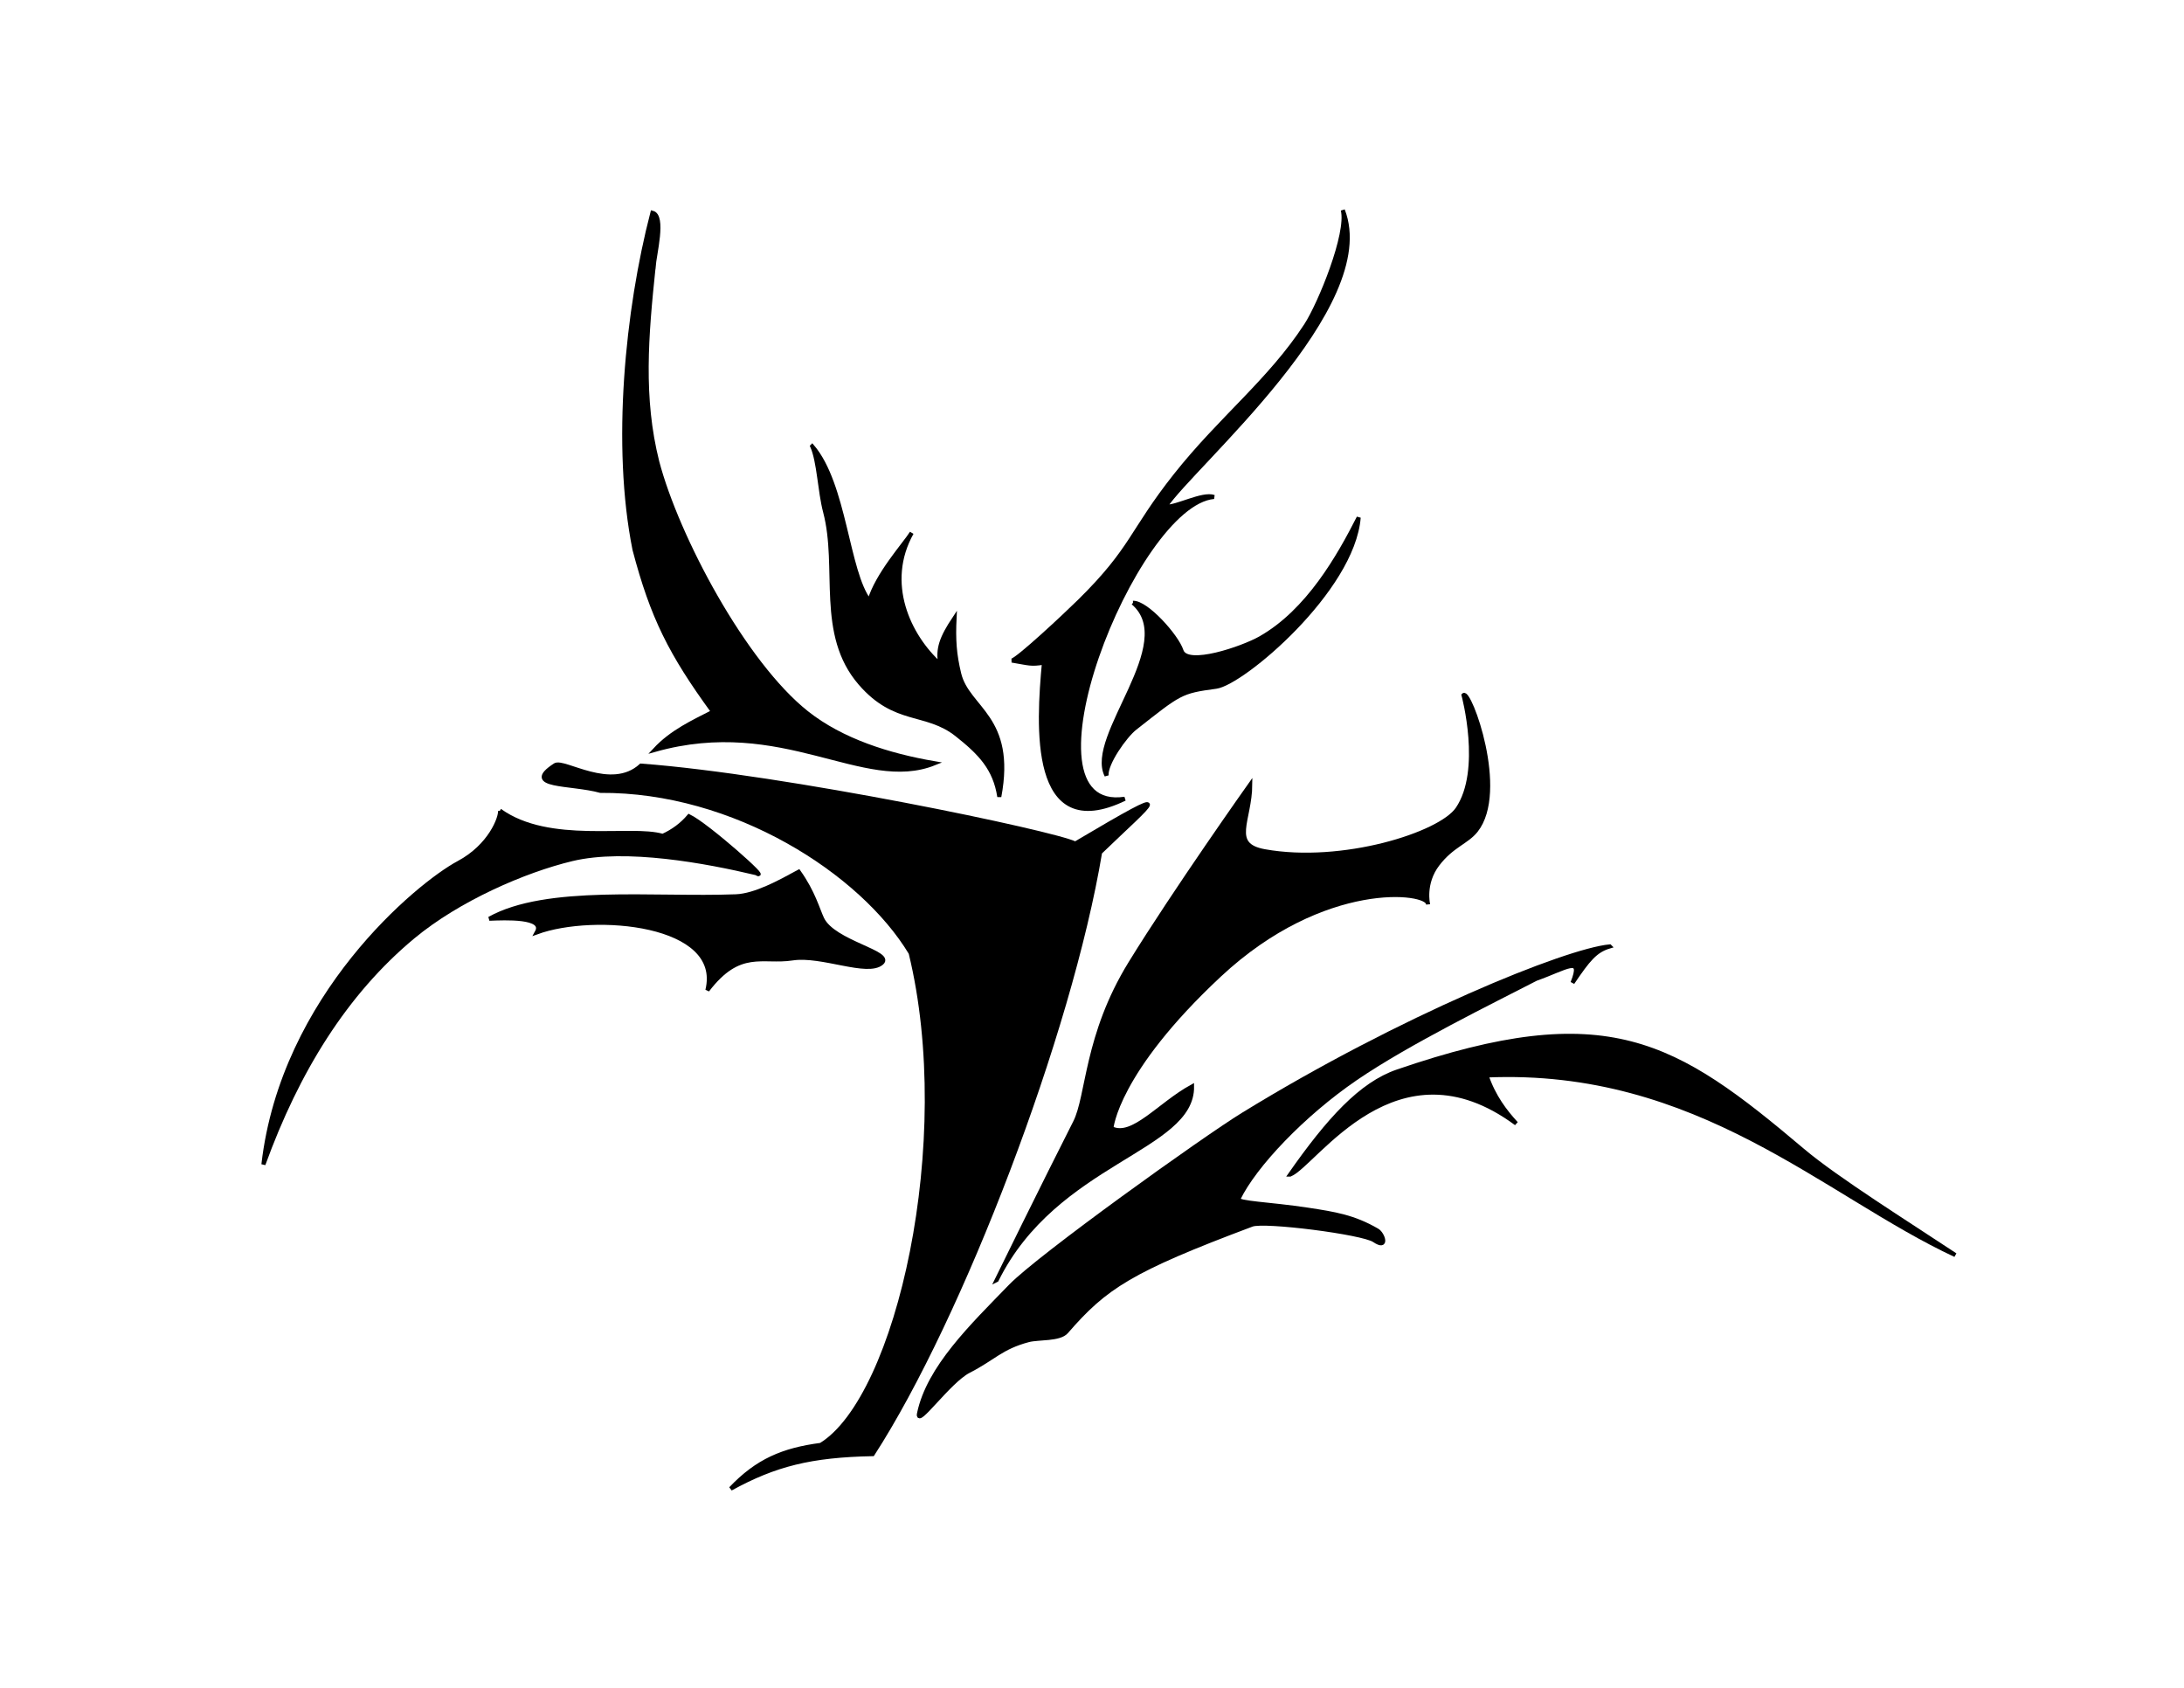 <?xml version="1.0" encoding="UTF-8" standalone="no"?>
<!-- Created with Inkscape (http://www.inkscape.org/) -->

<svg
   xmlns:dc="http://purl.org/dc/elements/1.1/"
   xmlns:cc="http://creativecommons.org/ns#"
   xmlns:rdf="http://www.w3.org/1999/02/22-rdf-syntax-ns#"
   xmlns:svg="http://www.w3.org/2000/svg"
   xmlns="http://www.w3.org/2000/svg"
   xmlns:sodipodi="http://sodipodi.sourceforge.net/DTD/sodipodi-0.dtd"
   xmlns:inkscape="http://www.inkscape.org/namespaces/inkscape"
   width="990"
   height="765"
   id="svg3075"
   version="1.1"
   inkscape:version="0.48.4 r9939"
   sodipodi:docname="Bourne.svg">
  <defs
     id="defs3077" />
  <sodipodi:namedview
     id="base"
     pagecolor="#ffffff"
     bordercolor="#666666"
     borderopacity="1.0"
     inkscape:pageopacity="0.0"
     inkscape:pageshadow="2"
     inkscape:zoom="0.49497475"
     inkscape:cx="502.45694"
     inkscape:cy="441.73861"
     inkscape:document-units="px"
     inkscape:current-layer="layer1"
     showgrid="false"
     inkscape:window-width="898"
     inkscape:window-height="819"
     inkscape:window-x="903"
     inkscape:window-y="91"
     inkscape:window-maximized="0" />
  <g
     inkscape:label="Layer 1"
     inkscape:groupmode="layer"
     id="layer1"
     transform="translate(0,-287.362)">
    <g
       transform="matrix(1.799,0.376,-0.376,1.799,-197.099,-625.412)"
       id="g3540"
       style="fill:#000000;stroke:#000000">
      <path
         sodipodi:nodetypes="ccccccsccc"
         inkscape:connector-curvature="0"
         id="path3106"
         d="m 515.178,614.461 c 1.846,45.411 -10.165,119.38 -24.545,156.727 -14.875,3.415 -23.103,7.425 -32.529,15.504 4.99,-8.076 10.634,-11.996 19.545,-15.119 16.308,-15.327 17.377,-80.268 -3.13,-123.272 -15.888,-17.108 -50.853,-30.454 -83.085,-23.486 -7.529,-0.495 -19.294,3.132 -12.248,-3.914 1.814,-1.814 14.94,3.874 20.771,-4.23 35.265,-4.668 103.238,-4.609 108.781,-3.094 22.651,-20.707 16.756,-14.285 6.44,0.884 z"
         style="fill:#000000;stroke:#000000;stroke-width:1px;stroke-linecap:butt;stroke-linejoin:miter;stroke-opacity:1" />
      <path
         sodipodi:nodetypes="cscsscccc"
         inkscape:connector-curvature="0"
         id="path3110"
         d="m 368.214,634.684 c 0.5,1.606 -0.574,8.979 -7.383,14.676 -8.634,7.223 -35.729,41.037 -31.903,82.646 3.459,-24.255 11.156,-45.531 24.643,-62.5 9.053,-11.39 23.558,-21.639 34.464,-26.786 12.338,-5.822 32.679,-6.25 45.179,-5.893 4.292,1.514 -14.183,-9.126 -19.107,-10.357 -1.282,2.372 -3.093,4.411 -5.357,6.071 -8.259,-0.681 -26.786,8.178 -40.536,2.143 z"
         style="fill:#000000;stroke:#000000;stroke-width:1px;stroke-linecap:butt;stroke-linejoin:miter;stroke-opacity:1" />
      <path
         sodipodi:nodetypes="cccscssac"
         inkscape:connector-curvature="0"
         id="path3112"
         d="m 427.321,667.541 c 0.585,-17.192 -31.336,-13.304 -44.107,-5.357 1.364,-4.377 -8.469,-1.811 -12.143,-0.893 12.193,-10.602 38.716,-12.951 58.393,-17.857 4.646,-1.159 9.893,-5.664 13.929,-9.107 4.572,4.235 6.485,8.139 8.036,10.179 3.929,5.167 18.993,4.548 16.607,7.679 -2.809,3.686 -14.905,0.81 -21.786,3.393 -6.988,2.623 -13.267,0.088 -18.929,11.964 z"
         style="fill:#000000;stroke:#000000;stroke-width:1px;stroke-linecap:butt;stroke-linejoin:miter;stroke-opacity:1" />
      <path
         sodipodi:nodetypes="cssssssssssszccc"
         inkscape:connector-curvature="0"
         id="path3499"
         d="m 642.962,611.431 c -10.288,3.171 -46.684,27.575 -80.055,59.094 -8.278,7.819 -42.005,44.514 -47.477,53.159 -7.357,11.623 -15.657,23.783 -15.657,35.355 0,3.719 5.613,-9.344 9.849,-12.753 5.36,-4.314 6.637,-7.359 12.879,-10.48 2.255,-1.128 7.471,-1.684 8.713,-3.914 7.139,-12.821 12.406,-18.124 39.396,-35.229 2.789,-1.768 27.127,-3.701 30.305,-2.399 3.917,1.605 1.826,-2.001 0.253,-2.525 -6.355,-2.118 -11.138,-1.879 -17.804,-1.515 -9.434,0.514 -17.585,2.031 -17.299,0.884 2.21,-8.851 11.309,-23.615 22.223,-34.977 10.914,-11.361 29.094,-25.481 38.506,-33.141 6.757,-4.1 10.303,-8.269 9.018,-0.9 2.63,-6.395 3.882,-8.91 7.15,-10.657 z"
         style="fill:#000000;stroke:#000000;stroke-width:1px;stroke-linecap:butt;stroke-linejoin:miter;stroke-opacity:1" />
      <path
         sodipodi:nodetypes="csscccc"
         inkscape:connector-curvature="0"
         id="path3501"
         d="m 577.302,682.646 c 6.528,-15.232 12.534,-25.441 20.708,-30.305 47.018,-27.974 65.377,-21.11 101.943,-1.342 9.47,5.12 29.438,12.491 42.004,17.504 -34.357,-8.036 -71.512,-32.609 -122.228,-19.698 2.801,4.761 6.38,7.804 9.596,10.102 -33.439,-15.385 -46.468,20.017 -52.023,23.739 z"
         style="fill:#000000;stroke:#000000;stroke-width:1px;stroke-linecap:butt;stroke-linejoin:miter;stroke-opacity:1" />
      <path
         sodipodi:nodetypes="cccscccsscsscssc"
         inkscape:connector-curvature="0"
         id="path3503"
         d="m 511.786,722.898 c 8.209,-31.702 40.81,-41.412 37.401,-56.587 -7.032,6.008 -11.705,15.619 -17.355,14.161 0,0 -1.769,-13.831 18.347,-42.395 20.288,-28.808 46.252,-30.882 46.786,-27.679 l 0,0 0,0 c 0,0 -2.237,-4.776 0.288,-10.079 2.525,-5.303 5.932,-6.812 7.576,-10.102 5.545,-11.094 -8.787,-33.842 -9.849,-32.072 0,0 8.703,17.127 4.293,27.779 -2.898,7.001 -25.002,19.402 -44.447,19.951 -8.882,0.25 -5.054,-6.659 -6.819,-15.405 0,0 -12.852,29.529 -19.951,49.245 -7.092,19.699 -3.407,34.157 -5.303,41.164 -4.21,15.555 -10.968,42.019 -10.968,42.019 z"
         style="fill:#000000;stroke:#000000;stroke-width:1px;stroke-linecap:butt;stroke-linejoin:miter;stroke-opacity:1" />
      <path
         sodipodi:nodetypes="ccsscssc"
         inkscape:connector-curvature="0"
         id="path3515"
         d="m 510.536,552.541 c 13.586,7.448 -4.48,34.594 2.321,43.036 -0.84,-2.871 2.462,-10.47 4.464,-12.857 9.088,-10.836 9.141,-11.159 17.5,-14.107 6.195,-2.185 28.14,-30.191 25.893,-48.036 -2.807,10.365 -7.496,25.16 -17.679,34.107 -3.782,3.323 -16.225,10.743 -18.393,6.964 -1.874,-3.265 -10.878,-9.915 -14.107,-9.107 z"
         style="fill:#000000;stroke:#000000;stroke-width:1px;stroke-linecap:butt;stroke-linejoin:miter;stroke-opacity:1" />
      <path
         sodipodi:nodetypes="ccscccccc"
         inkscape:connector-curvature="0"
         id="path3517"
         d="m 377.857,495.755 c 1.721,16.925 3.585,32.147 10.714,46.786 8.529,17.058 31.053,44.187 48.75,53.036 9.866,4.933 21.967,6.131 33.393,5.714 -15.642,10.461 -39.089,-4.298 -68.214,10.893 3.19,-5.281 7.826,-8.649 12.143,-12.143 -13.222,-11.966 -19.425,-19.742 -27.143,-35.179 -10.308,-24.12 -13.869,-57.417 -12.679,-82.232 3.137,0.131 2.586,10.019 3.036,13.125 z"
         style="fill:#000000;stroke:#000000;stroke-width:1px;stroke-linecap:butt;stroke-linejoin:miter;stroke-opacity:1" />
      <path
         sodipodi:nodetypes="cccccscsssc"
         inkscape:connector-curvature="0"
         id="path3519"
         d="m 425.179,530.934 c 9.858,7.589 14.745,28.583 21.607,34.464 0.553,-6.854 5.585,-15.369 6.786,-18.571 -4.213,13.47 4.39,25.046 13.571,30.357 -1.533,-3.626 -1.109,-6.522 1.071,-11.964 0.839,5.278 1.8,8.729 3.929,13.214 3.854,8.119 15.497,7.64 15.893,27.679 -2.476,-6.612 -6.819,-9.57 -13.393,-12.857 -8.663,-4.331 -15.377,0.516 -25.893,-7.5 -12.756,-9.724 -10.739,-26.835 -17.143,-39.643 -2.344,-4.688 -3.998,-11.776 -6.429,-15.179 z"
         style="fill:#000000;stroke:#000000;stroke-width:1px;stroke-linecap:butt;stroke-linejoin:miter;stroke-opacity:1" />
      <path
         sodipodi:nodetypes="cssscccccc"
         inkscape:connector-curvature="0"
         id="path3521"
         d="m 541.367,447.157 c 2.605,5.361 -0.796,23.821 -3.074,29.679 -5.9,15.175 -15.918,26.751 -23.939,42.792 -7.934,15.867 -6.553,19.82 -16.893,35.331 -2.949,4.424 -11.828,17.006 -13.258,17.641 4.454,-0.194 4.66,0.085 7.85,-1.111 1.747,15.23 5.874,44.566 26.367,28.781 -26.47,9.681 -12.61,-71.623 6.313,-77.36 -2.956,-0.42 -8.596,4.504 -11.245,4.798 4.499,-11.365 41.798,-59.201 27.878,-80.551 z"
         style="fill:#000000;stroke:#000000;stroke-width:1px;stroke-linecap:butt;stroke-linejoin:miter;stroke-opacity:1" />
    </g>
  </g>
</svg>
